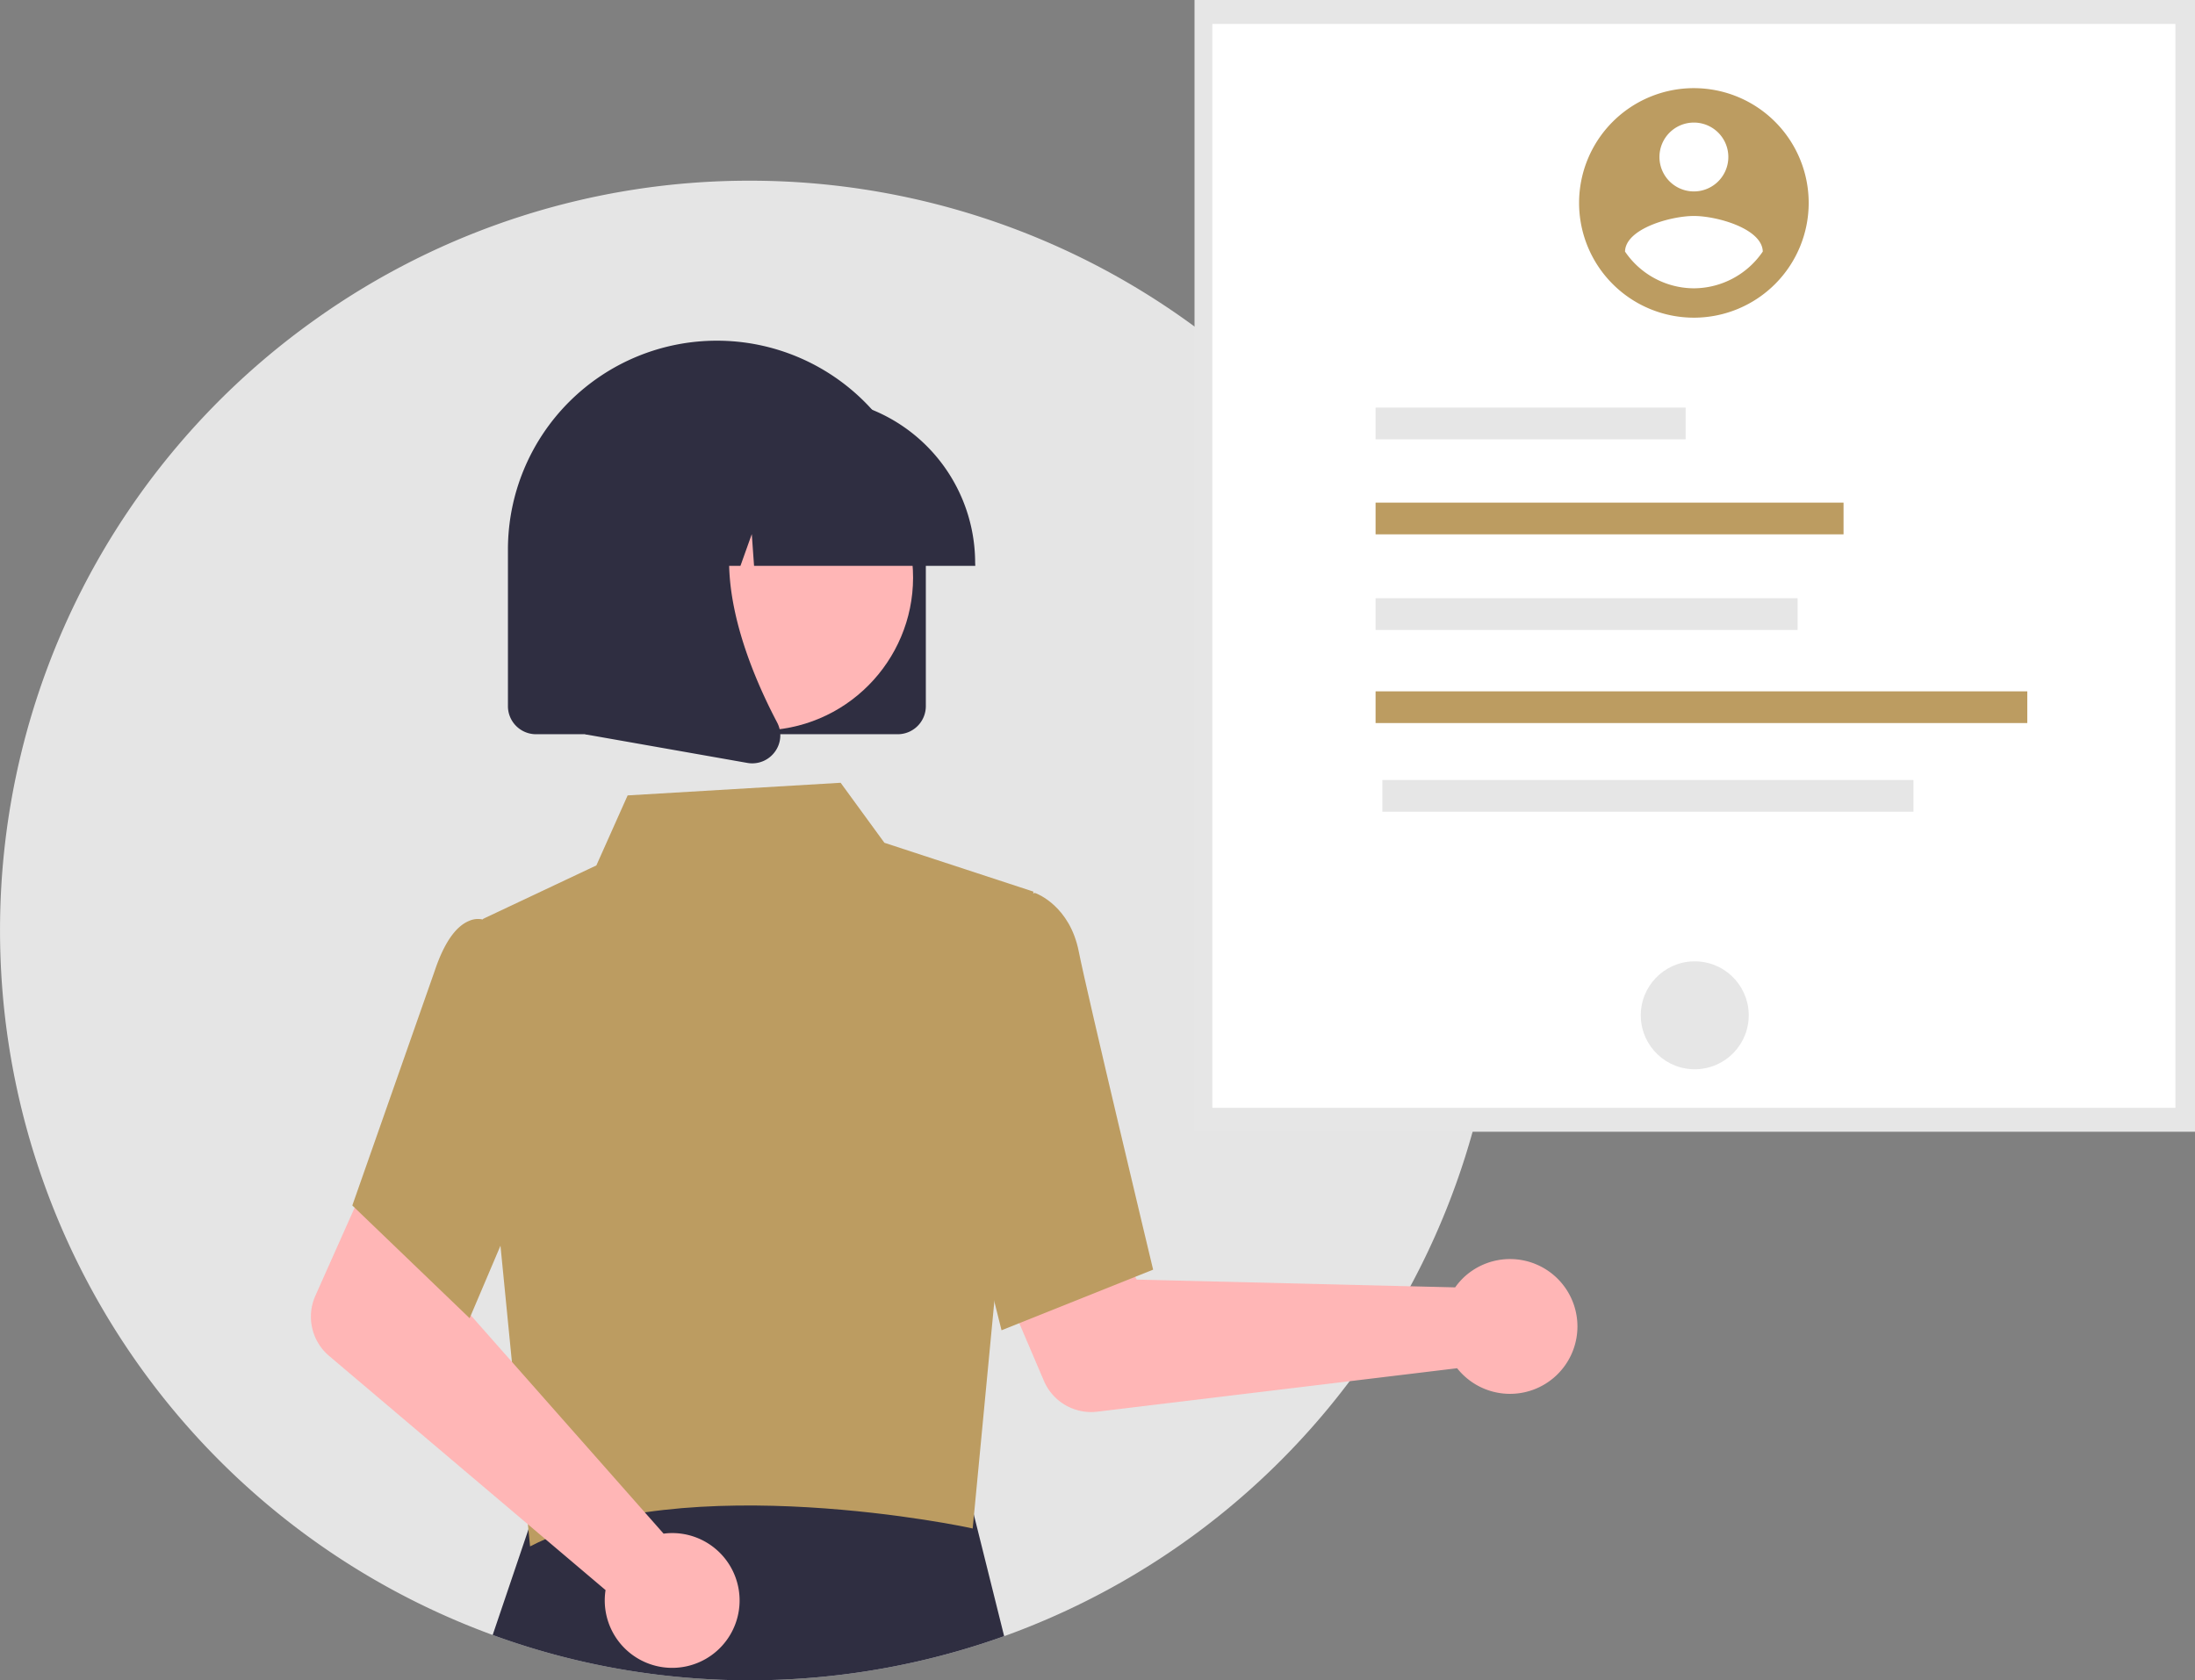 <svg xmlns="http://www.w3.org/2000/svg" width="243.077" height="186.136" viewBox="0 0 243.077 186.136"><rect x="0" y="0" width="243.077" height="186.136" fill="#808080" stroke="none"/><defs><style>.a{fill:#e5e5e5;}.b{fill:#2f2e41;}.c{fill:#e6e6e6;}.d{fill:#fff;}.e{fill:#bc9c61;}.f{fill:#ffb6b6;}</style></defs><g transform="translate(224.062 -591.218)"><path class="a" d="M-189.331,655.991A82.7,82.7,0,0,1-141,640.487a83.057,83.057,0,0,1,83.059,83.042,83.067,83.067,0,0,1-54.915,78.186,83.619,83.619,0,0,1-41.711,3.788,82.137,82.137,0,0,1-14.93-3.919,83.09,83.09,0,0,1-54.562-78.038A82.939,82.939,0,0,1-189.331,655.991Z" transform="translate(0 -29.252)"/><path class="b" d="M-84.85,998.82l.5-1.488,39.325-.141,7.828-.03.232.924,3.836,15.391a83.619,83.619,0,0,1-41.711,3.788,82.136,82.136,0,0,1-14.93-3.919Z" transform="translate(-79.732 -241.013)"/><rect class="c" width="110.795" height="125.368" transform="translate(-91.779 591.218)"/><rect class="d" width="106.65" height="120.064" transform="translate(-89.804 593.87)"/><circle class="c" cx="5.978" cy="5.978" r="5.978" transform="translate(-42.769 709.226) rotate(-85.935)"/><rect class="c" width="34.337" height="3.513" transform="translate(-71.729 636.37)"/><rect class="e" width="51.823" height="3.513" transform="translate(-71.729 646.896)"/><rect class="c" width="46.737" height="3.513" transform="translate(-71.729 657.488)"/><rect class="e" width="72.171" height="3.513" transform="translate(-71.729 667.8)"/><rect class="c" width="58.818" height="3.513" transform="translate(-70.978 677.621)"/><g transform="translate(-189.632 628.957)"><path class="f" d="M98.022,929.051a7.466,7.466,0,1,1-.541,9.869l-39.843,4.813a5.69,5.69,0,0,1-5.915-3.413L45.733,926.3l12.157-4.726L62,929.1l35.265.863a7.5,7.5,0,0,1,.753-.906Z" transform="translate(29.452 -825.095)"/><path class="e" d="M-38.226,887.252c-.278-.109-32.012-6.822-49.016,1.983l-3.306-33.6-1.933-35.9L-79.9,813.8l3.463-7.757,23.588-1.4,4.847,6.647,16.5,5.409Z" transform="translate(111.512 -755.672)"/><path class="e" d="M34.462,859.615,37.38,836.69l6.643-2.022.112.041c.153.056,3.763,1.438,4.752,6.436.948,4.8,8.093,34.653,8.165,34.955l.072.3-16.787,6.716Z" transform="translate(36.144 -773.496)"/><path class="f" d="M-99.085,950.454a7.445,7.445,0,0,1,.921.085,7.467,7.467,0,0,1,6.229,8.526,7.466,7.466,0,0,1-8.526,6.229,7.467,7.467,0,0,1-6.229-8.526l-30.618-25.943a5.69,5.69,0,0,1-1.519-6.658l6.205-13.922,11.731,5.7-2.715,8.126,23.344,26.446a7.456,7.456,0,0,1,1.177-.065Z" transform="translate(139.32 -818.367)"/><path class="e" d="M-128.034,873.51l9.126-25.995c1.026-3.064,2.31-4.926,3.82-5.533a2.357,2.357,0,0,1,1.894-.017l4.092,5.17,3.8,15.955L-115.042,886Z" transform="translate(132.62 -777.715)"/><path class="b" d="M-42.444,727.7H-82.507a3.112,3.112,0,0,1-3.109-3.109V707.323c0-.051,0-.1,0-.153h0A23.141,23.141,0,0,1-62.4,684.106a23.141,23.141,0,0,1,23.063,23.217v17.269A3.113,3.113,0,0,1-42.444,727.7Z" transform="translate(107.435 -684.106)"/><circle class="f" cx="16.965" cy="16.965" r="16.965" transform="matrix(0.995, -0.099, 0.099, 0.995, 31.161, 11.016)"/><path class="b" d="M-16.776,718.248h-24.5l-.252-3.517-1.256,3.517h-3.772l-.5-6.972-2.49,6.972h-7.3V717.9a18.325,18.325,0,0,1,18.3-18.3h3.454a18.326,18.326,0,0,1,18.3,18.3Z" transform="translate(90.351 -693.304)"/><path class="b" d="M-43.534,750.041a3.1,3.1,0,0,1-2.509,1.282,3.2,3.2,0,0,1-.55-.049l-17.939-3.165V718.462h19.747l-.488.569c-6.8,7.933-1.677,20.8,1.983,27.758a3.062,3.062,0,0,1-.243,3.251Z" transform="translate(94.917 -704.503)"/></g><g transform="translate(-49.192 600.982)"><path class="e" d="M219.06,615.25a12.713,12.713,0,1,0,12.712,12.714h0a12.713,12.713,0,0,0-12.713-12.713h0Zm0,3.813a3.814,3.814,0,1,1-3.814,3.814h0A3.814,3.814,0,0,1,219.06,619.063Zm0,18.36a9.261,9.261,0,0,1-7.628-4.071c.061-2.543,5.085-3.942,7.628-3.942s7.566,1.4,7.628,3.942a9.277,9.277,0,0,1-7.628,4.071Z" transform="translate(-206.346 -615.25)"/></g></g></svg>